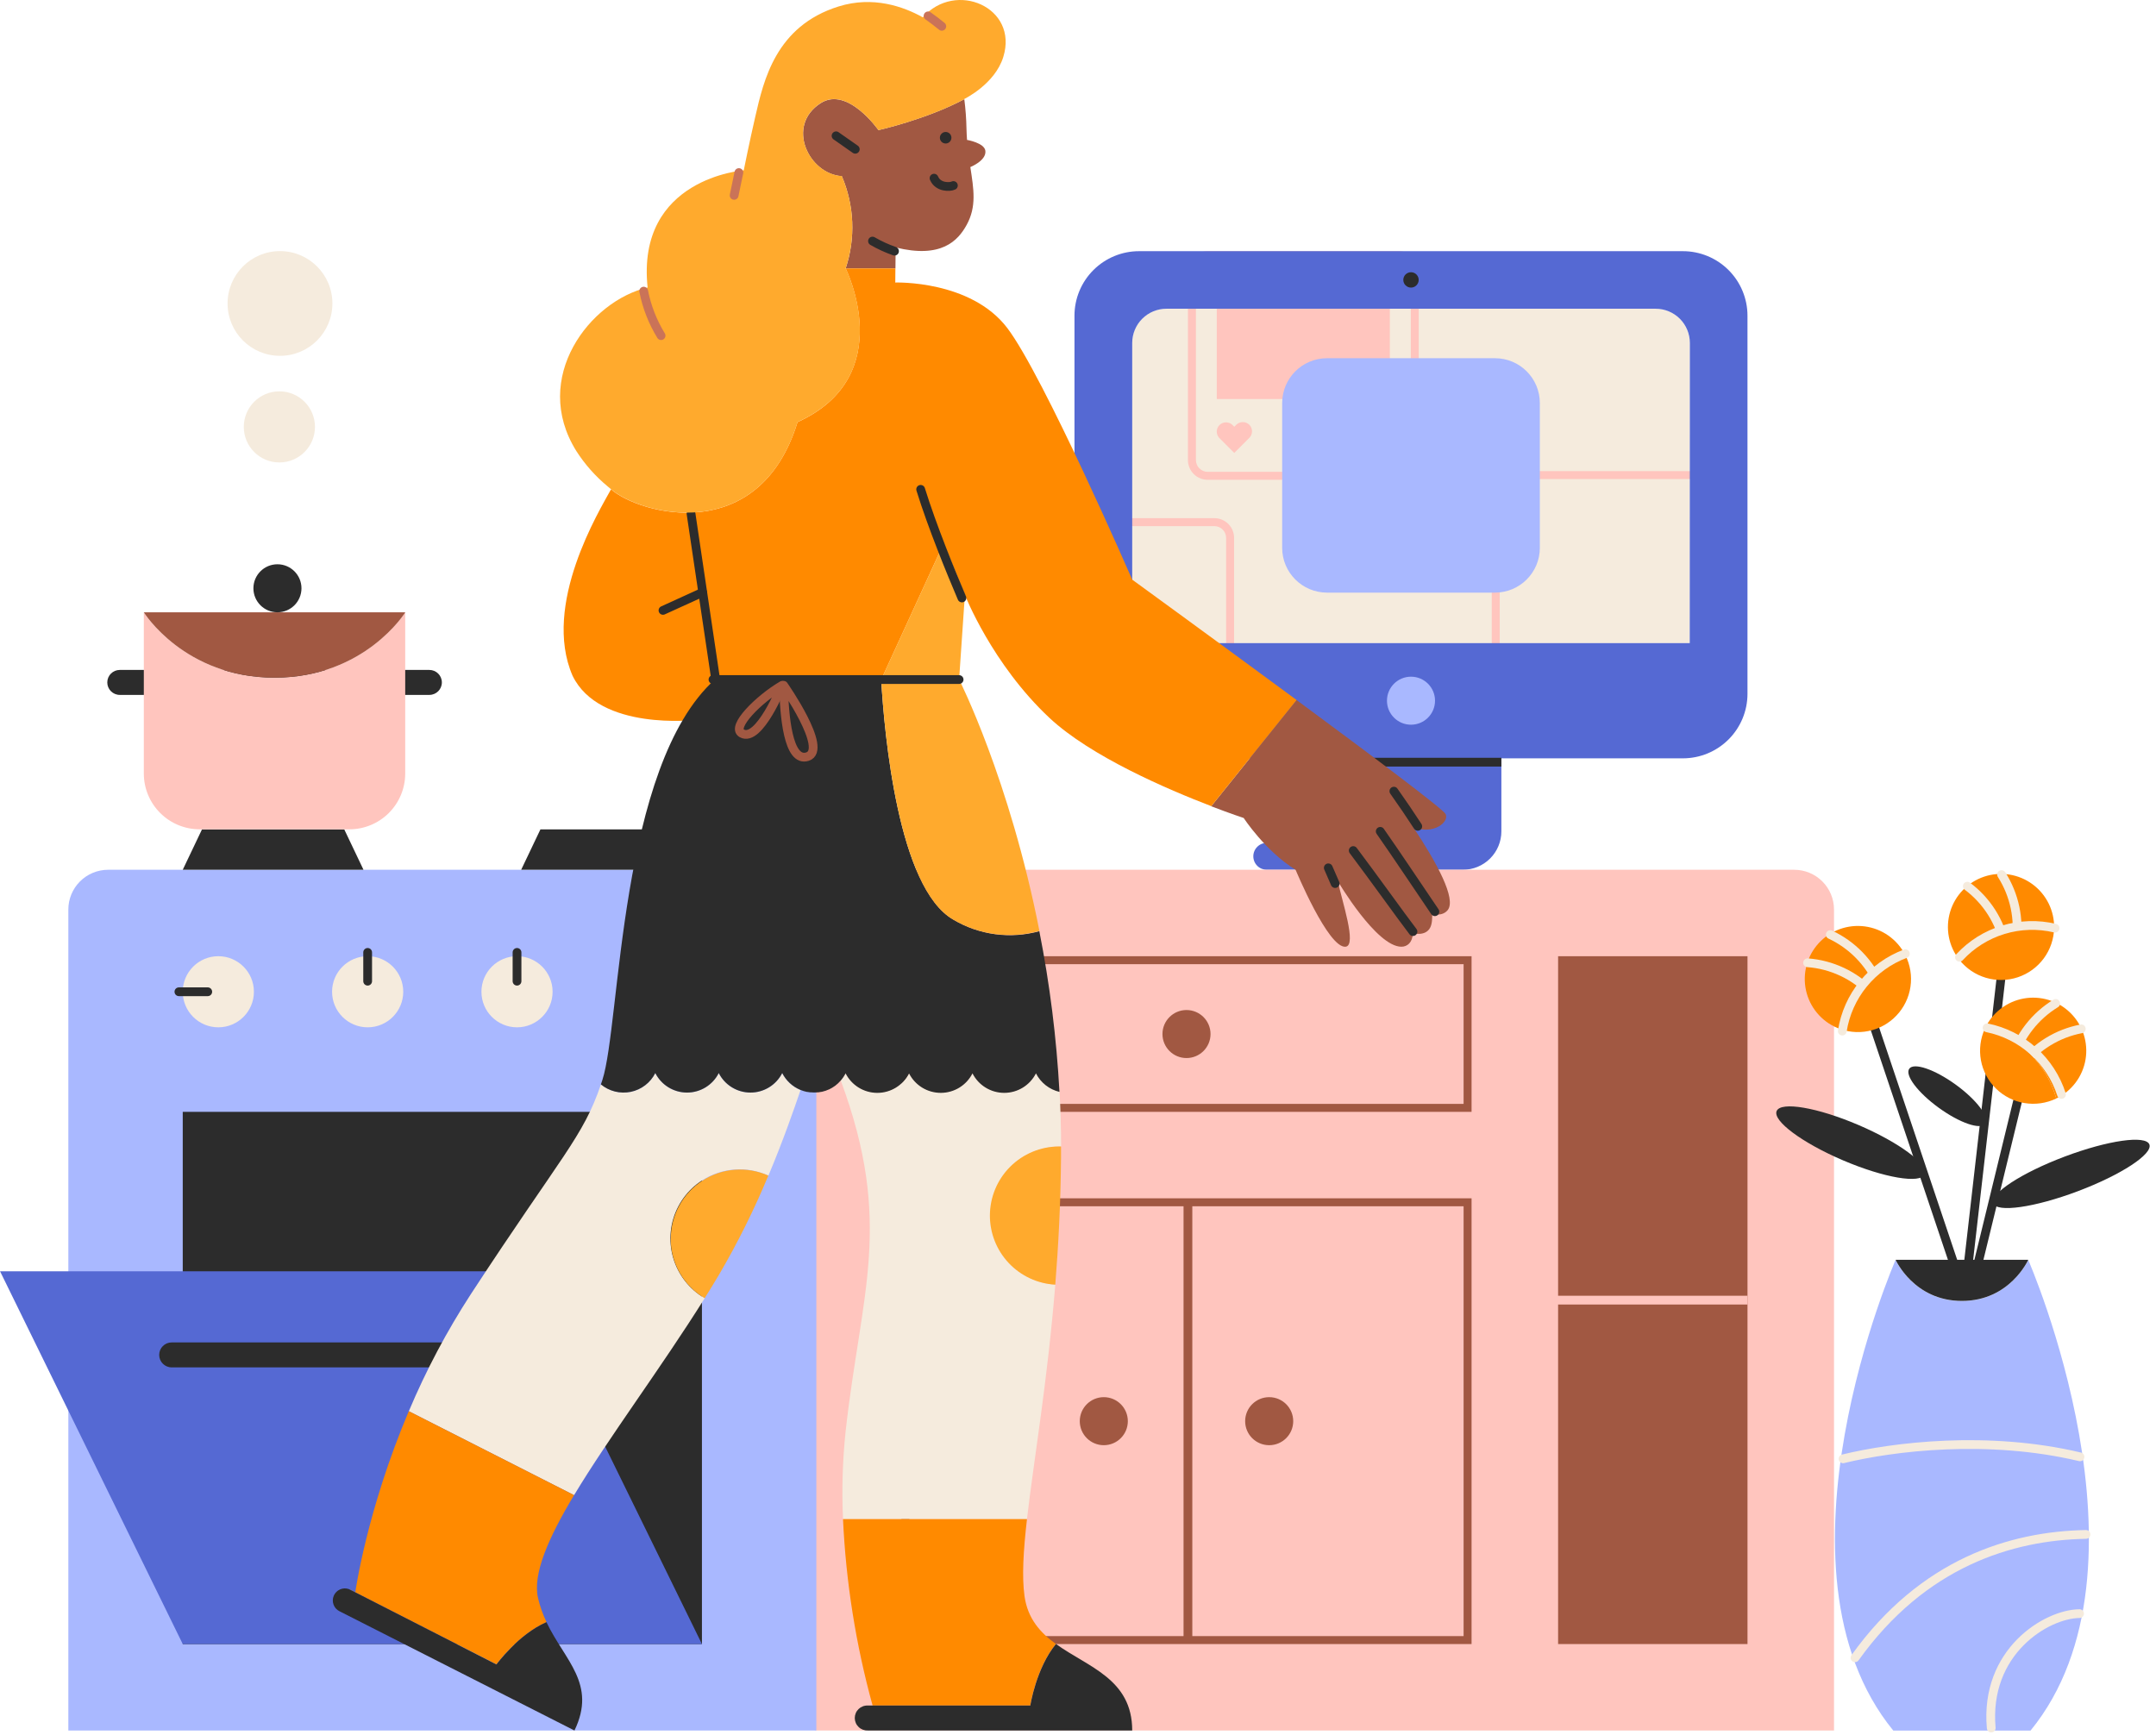 <svg width="246" height="198" viewBox="0 0 246 198" fill="none" xmlns="http://www.w3.org/2000/svg">
<path d="M188.901 35.23H133.087C132.052 35.231 131.06 35.643 130.329 36.375C129.597 37.106 129.186 38.098 129.186 39.133V73.386H192.799V39.133C192.799 38.099 192.388 37.108 191.657 36.376C190.926 35.645 189.935 35.232 188.901 35.23Z" fill="#F5EBDD"/>
<path d="M159.63 29.57C159.986 29.571 160.327 29.712 160.578 29.964C160.83 30.215 160.972 30.556 160.972 30.912V52.5C160.972 52.855 160.83 53.196 160.578 53.448C160.327 53.699 159.986 53.841 159.63 53.841H137.797C137.441 53.84 137.101 53.698 136.849 53.447C136.598 53.196 136.457 52.855 136.456 52.5V30.91C136.457 30.555 136.599 30.215 136.85 29.964C137.101 29.713 137.442 29.571 137.797 29.57H159.63ZM159.63 28.662H137.797C137.501 28.662 137.208 28.72 136.934 28.833C136.661 28.946 136.413 29.111 136.203 29.32C135.994 29.529 135.828 29.777 135.715 30.05C135.601 30.323 135.543 30.616 135.543 30.912V52.5C135.544 53.096 135.781 53.669 136.204 54.091C136.626 54.513 137.199 54.749 137.797 54.749H159.63C160.227 54.749 160.799 54.512 161.222 54.09C161.644 53.669 161.881 53.096 161.881 52.5V30.91C161.88 30.313 161.643 29.742 161.221 29.32C160.799 28.899 160.226 28.662 159.63 28.662Z" fill="#FFC5BE"/>
<path d="M194.183 54.665C194.539 54.666 194.88 54.808 195.132 55.059C195.383 55.311 195.525 55.651 195.526 56.007V77.597C195.525 77.953 195.383 78.294 195.132 78.545C194.88 78.797 194.539 78.938 194.183 78.939H172.461C172.105 78.938 171.764 78.797 171.513 78.545C171.261 78.294 171.119 77.953 171.119 77.597V56.007C171.119 55.651 171.261 55.311 171.513 55.059C171.764 54.808 172.105 54.666 172.461 54.665H194.183ZM194.183 53.757H172.461C171.864 53.757 171.291 53.994 170.869 54.416C170.447 54.838 170.21 55.41 170.21 56.007V77.597C170.21 78.194 170.447 78.766 170.869 79.188C171.291 79.61 171.864 79.847 172.461 79.847H194.183C194.78 79.847 195.353 79.61 195.775 79.188C196.197 78.766 196.434 78.194 196.434 77.597V56.007C196.434 55.41 196.197 54.838 195.775 54.416C195.353 53.994 194.78 53.757 194.183 53.757Z" fill="#FFC5BE"/>
<path d="M138.558 60.035C138.914 60.035 139.255 60.177 139.507 60.428C139.758 60.68 139.9 61.021 139.901 61.376V75.225C139.9 75.58 139.758 75.921 139.507 76.173C139.255 76.424 138.914 76.566 138.558 76.567H126.212C125.856 76.566 125.515 76.424 125.264 76.173C125.012 75.921 124.87 75.58 124.87 75.225V61.376C124.87 61.021 125.012 60.68 125.264 60.428C125.515 60.177 125.856 60.035 126.212 60.035H138.558ZM138.558 59.127H126.212C125.917 59.127 125.624 59.185 125.351 59.298C125.078 59.411 124.829 59.577 124.62 59.785C124.411 59.994 124.245 60.242 124.132 60.515C124.019 60.788 123.961 61.081 123.961 61.376V75.225C123.961 75.821 124.198 76.394 124.62 76.816C125.043 77.237 125.615 77.475 126.212 77.475H138.558C139.155 77.475 139.728 77.237 140.15 76.816C140.572 76.394 140.809 75.821 140.809 75.225V61.376C140.809 61.081 140.751 60.788 140.638 60.515C140.525 60.242 140.359 59.994 140.15 59.785C139.941 59.577 139.693 59.411 139.419 59.298C139.146 59.185 138.854 59.127 138.558 59.127Z" fill="#FFC5BE"/>
<path d="M158.582 31.723H138.835V45.535H158.582V31.723Z" fill="#FFC5BE"/>
<path d="M170.578 40.876H151.414C148.588 40.876 146.296 43.166 146.296 45.991V62.509C146.296 65.334 148.588 67.624 151.414 67.624H170.578C173.405 67.624 175.696 65.334 175.696 62.509V45.991C175.696 43.166 173.405 40.876 170.578 40.876Z" fill="#A9B8FF"/>
<path d="M142.55 48.472C142.351 48.275 142.083 48.164 141.803 48.164C141.523 48.164 141.255 48.275 141.057 48.472L140.83 48.699L140.603 48.472C140.402 48.288 140.138 48.189 139.866 48.195C139.593 48.2 139.334 48.311 139.141 48.504C138.949 48.696 138.838 48.955 138.832 49.227C138.826 49.499 138.926 49.763 139.11 49.964L139.337 50.191L140.83 51.682L142.32 50.191L142.547 49.964C142.745 49.766 142.857 49.498 142.857 49.218C142.858 48.939 142.747 48.67 142.55 48.472Z" fill="#FFC5BE"/>
<path d="M192.022 28.662H129.968C128.015 28.662 126.142 29.436 124.76 30.814C123.378 32.193 122.6 34.064 122.598 36.015V79.17C122.598 81.123 123.374 82.996 124.756 84.376C126.137 85.757 128.011 86.533 129.966 86.533H192.02C193.974 86.533 195.848 85.757 197.23 84.376C198.611 82.996 199.388 81.123 199.388 79.17V36.015C199.385 34.065 198.608 32.195 197.227 30.816C195.846 29.437 193.974 28.663 192.022 28.662ZM192.799 73.386H129.186V39.133C129.186 38.62 129.287 38.112 129.484 37.639C129.68 37.166 129.967 36.735 130.33 36.373C130.693 36.011 131.123 35.723 131.597 35.527C132.071 35.331 132.579 35.23 133.092 35.23H188.905C189.941 35.23 190.935 35.641 191.668 36.373C192.4 37.105 192.812 38.097 192.813 39.133L192.799 73.386Z" fill="#5569D3"/>
<path d="M155.07 77.105H166.918C168.082 77.105 169.198 77.567 170.022 78.389C170.845 79.212 171.307 80.327 171.307 81.491V94.865C171.307 96.028 170.844 97.142 170.021 97.965C169.198 98.787 168.082 99.248 166.918 99.248H144.54C144.132 99.248 143.742 99.087 143.454 98.799C143.166 98.511 143.004 98.121 143.004 97.714C143.004 97.307 143.166 96.916 143.454 96.629C143.742 96.341 144.132 96.179 144.54 96.179H150.674V81.491C150.674 80.914 150.788 80.343 151.009 79.811C151.23 79.278 151.554 78.794 151.962 78.387C152.37 77.979 152.855 77.656 153.388 77.436C153.921 77.216 154.493 77.104 155.07 77.105Z" fill="#5569D3"/>
<path d="M160.995 82.696C162.509 82.696 163.737 81.469 163.737 79.956C163.737 78.443 162.509 77.216 160.995 77.216C159.481 77.216 158.253 78.443 158.253 79.956C158.253 81.469 159.481 82.696 160.995 82.696Z" fill="#A9B8FF"/>
<path d="M160.995 32.817C161.479 32.817 161.872 32.424 161.872 31.94C161.872 31.456 161.479 31.064 160.995 31.064C160.511 31.064 160.118 31.456 160.118 31.94C160.118 32.424 160.511 32.817 160.995 32.817Z" fill="#2C2C2C"/>
<path d="M171.307 86.971H150.633" stroke="#2C2C2C" stroke-miterlimit="10"/>
<path d="M97.523 99.249H204.718C205.923 99.249 207.078 99.727 207.93 100.578C208.783 101.43 209.261 102.585 209.261 103.789V197.468H92.979V103.789C92.979 102.585 93.458 101.43 94.31 100.578C95.162 99.727 96.318 99.249 97.523 99.249Z" fill="#FFC5BE"/>
<path d="M166.997 110.023V125.965H103.762V110.023H166.997ZM167.906 109.115H102.853V126.873H167.906V109.115Z" fill="#A15842"/>
<path d="M135.379 120.734C136.894 120.734 138.122 119.507 138.122 117.994C138.122 116.481 136.894 115.254 135.379 115.254C133.865 115.254 132.637 116.481 132.637 117.994C132.637 119.507 133.865 120.734 135.379 120.734Z" fill="#A15842"/>
<path d="M166.997 137.647V186.696H103.762V137.647H166.997ZM167.906 136.739H102.853V187.604H167.906V136.739Z" fill="#A15842"/>
<path d="M125.944 164.911C127.459 164.911 128.686 163.684 128.686 162.17C128.686 160.657 127.459 159.43 125.944 159.43C124.43 159.43 123.202 160.657 123.202 162.17C123.202 163.684 124.43 164.911 125.944 164.911Z" fill="#A15842"/>
<path d="M144.815 164.911C146.329 164.911 147.557 163.684 147.557 162.17C147.557 160.657 146.329 159.43 144.815 159.43C143.3 159.43 142.072 160.657 142.072 162.17C142.072 163.684 143.3 164.911 144.815 164.911Z" fill="#A15842"/>
<path d="M135.543 137.177V187.166" stroke="#A15842" stroke-miterlimit="10"/>
<path d="M199.39 109.115H177.78V187.604H199.39V109.115Z" fill="#A15842"/>
<path d="M199.39 148.358H177.668" stroke="#FFC5BE" stroke-miterlimit="10"/>
<path d="M12.341 99.249H88.601C89.806 99.249 90.962 99.727 91.814 100.578C92.666 101.43 93.145 102.585 93.145 103.789V197.468H7.797V103.789C7.797 102.585 8.276 101.43 9.128 100.578C9.98 99.727 11.136 99.249 12.341 99.249Z" fill="#A9B8FF"/>
<path d="M80.091 126.873H20.851V187.604H80.091V126.873Z" fill="#2C2C2C"/>
<path d="M80.091 187.604H20.851L0.009 145.071H59.246L80.091 187.604Z" fill="#5569D3"/>
<path d="M41.475 99.249H20.851L23.046 94.644H39.281L41.475 99.249Z" fill="#2C2C2C"/>
<path d="M80.091 99.249H59.466L61.661 94.644H77.896L80.091 99.249Z" fill="#2C2C2C"/>
<path d="M24.911 117.227C27.153 117.227 28.971 115.41 28.971 113.17C28.971 110.929 27.153 109.113 24.911 109.113C22.669 109.113 20.851 110.929 20.851 113.17C20.851 115.41 22.669 117.227 24.911 117.227Z" fill="#F5EBDD"/>
<path d="M20.413 113.169H23.705" stroke="#2C2C2C" stroke-miterlimit="10" stroke-linecap="round"/>
<path d="M41.95 117.227C44.192 117.227 46.01 115.41 46.01 113.17C46.01 110.929 44.192 109.113 41.95 109.113C39.708 109.113 37.89 110.929 37.89 113.17C37.89 115.41 39.708 117.227 41.95 117.227Z" fill="#F5EBDD"/>
<path d="M41.95 108.677V111.964" stroke="#2C2C2C" stroke-miterlimit="10" stroke-linecap="round"/>
<path d="M58.992 117.227C61.234 117.227 63.051 115.41 63.051 113.17C63.051 110.929 61.234 109.113 58.992 109.113C56.749 109.113 54.932 110.929 54.932 113.17C54.932 115.41 56.749 117.227 58.992 117.227Z" fill="#F5EBDD"/>
<path d="M58.992 108.677V111.964" stroke="#2C2C2C" stroke-miterlimit="10" stroke-linecap="round"/>
<path d="M76.031 117.227C78.273 117.227 80.091 115.41 80.091 113.17C80.091 110.929 78.273 109.113 76.031 109.113C73.789 109.113 71.971 110.929 71.971 113.17C71.971 115.41 73.789 117.227 76.031 117.227Z" fill="#F5EBDD"/>
<path d="M76.031 108.677V111.964" stroke="#2C2C2C" stroke-miterlimit="10" stroke-linecap="round"/>
<path d="M50.524 153.183H19.59C18.802 153.183 18.163 153.82 18.163 154.607C18.163 155.394 18.802 156.032 19.59 156.032H50.524C51.312 156.032 51.951 155.394 51.951 154.607C51.951 153.82 51.312 153.183 50.524 153.183Z" fill="#2C2C2C"/>
<path d="M93.638 11.772C89.592 14.371 92.323 19.883 96.051 20.101C97.481 23.438 97.638 27.182 96.492 30.626H102.171L102.192 28.235C107.385 29.527 109.298 27.489 110.305 25.647C111.441 23.559 111.104 21.604 110.716 19.064C110.716 19.064 112.572 18.326 112.431 17.207C112.317 16.299 110.339 15.965 110.339 15.965C110.309 15.565 110.289 15.152 110.277 14.723C110.257 13.584 110.174 12.447 110.027 11.318C105.665 13.64 100.233 14.846 100.233 14.846C100.233 14.846 96.71 9.797 93.638 11.772Z" fill="#A15842"/>
<path d="M161.249 94.392C163.628 95.3 165.382 93.768 164.943 92.889C164.657 92.317 156.426 86.147 147.932 79.876L138.201 92.002C140.434 92.858 141.907 93.341 141.907 93.341C141.907 93.341 144.319 97.067 147.832 99.26C147.832 99.26 151.56 108.248 153.534 108.03C154.861 107.882 153.096 102.767 152.657 100.574C152.657 100.574 157.046 108.03 159.898 108.03C160.556 108.03 161.163 107.576 161.213 106.495C161.213 106.495 162.66 106.892 163.19 105.837C163.417 105.399 163.417 104.74 163.417 104.302C163.417 104.302 164.553 104.618 165.173 103.864C166.218 102.602 163.928 98.429 161.249 94.392Z" fill="#A15842"/>
<path d="M69.724 55.839C69.609 55.739 69.48 55.63 69.336 55.512C69.463 55.621 69.59 55.73 69.724 55.839Z" fill="#FF8A00"/>
<path d="M129.186 66.144C129.186 66.144 119.063 42.863 114.926 37.423C110.752 31.94 102.151 32.24 102.151 32.24L102.164 30.626H96.485C96.485 30.626 102.619 42.903 90.998 48.166C86.611 62.416 73.007 58.688 69.717 55.839C68.4 58.25 61.818 68.993 65.328 77.105C68.4 83.461 79.371 82.147 79.371 82.147L81.565 77.543H109.434H100.549L107.681 61.987L110.102 67.897C110.102 67.897 113.181 75.781 119.756 81.929C124.452 86.32 133.228 90.081 138.21 91.991L147.941 79.877C138.71 73.068 129.186 66.144 129.186 66.144Z" fill="#FF8A00"/>
<path d="M80.166 67.592L75.647 69.651" stroke="#2C2C2C" stroke-linecap="round" stroke-linejoin="round"/>
<path d="M81.79 78.421L78.843 58.591" stroke="#2C2C2C" stroke-linecap="round" stroke-linejoin="round"/>
<path d="M100.549 77.534L109.434 77.543L110.093 67.897L107.681 61.978L100.549 77.534Z" fill="#FFAA2D"/>
<path d="M105.293 1.978C103.082 0.743 99.613 -0.485 95.694 0.734C88.508 2.97 87.129 9.188 86.179 13.306C85.52 16.155 84.862 19.436 84.862 19.436C84.862 19.436 72.575 20.312 73.893 32.81C67.361 34.301 60.516 43.085 65.766 51.478C66.74 52.997 67.944 54.355 69.335 55.503C69.479 55.621 69.609 55.73 69.724 55.83C73.014 58.679 86.618 62.414 91.005 48.157C102.635 42.894 96.491 30.617 96.491 30.617C97.638 27.173 97.481 23.428 96.051 20.092C92.323 19.865 89.592 14.362 93.638 11.762C96.71 9.787 100.226 14.852 100.226 14.852C100.226 14.852 105.659 13.647 110.021 11.324C110.021 11.324 110.021 11.306 110.021 11.299C110.021 11.293 113.515 9.615 114.476 6.5C116.236 0.809 108.996 -2.261 105.293 1.978Z" fill="#FFAA2D"/>
<path d="M109.755 68.235C108.51 65.313 106.379 60.126 105.047 55.839" stroke="#2C2C2C" stroke-linecap="round" stroke-linejoin="round"/>
<path d="M152.341 100.822L151.56 99.028" stroke="#2C2C2C" stroke-linecap="round" stroke-linejoin="round"/>
<path d="M161.22 106.305C159.793 104.445 156.831 100.279 154.404 97.056" stroke="#2C2C2C" stroke-linecap="round" stroke-linejoin="round"/>
<path d="M163.719 104.034C161.974 101.471 159.3 97.451 157.485 94.865" stroke="#2C2C2C" stroke-linecap="round" stroke-linejoin="round"/>
<path d="M161.767 94.293C160.947 93.035 160.027 91.666 159.041 90.279" stroke="#2C2C2C" stroke-linecap="round" stroke-linejoin="round"/>
<path d="M105.893 1.812C106.397 2.168 106.96 2.584 107.46 3.002" stroke="#CA7358" stroke-linecap="round" stroke-linejoin="round"/>
<path d="M84.307 19.69L83.764 22.294" stroke="#CA7358" stroke-linecap="round" stroke-linejoin="round"/>
<path d="M73.445 33.221C73.799 35.018 74.471 36.738 75.429 38.299" stroke="#CA7358" stroke-linecap="round" stroke-linejoin="round"/>
<path d="M102.064 28.662C101.192 28.357 100.351 27.971 99.552 27.509" stroke="#2C2C2C" stroke-linecap="round" stroke-linejoin="round"/>
<path d="M118.211 122.453C117.873 123.122 117.355 123.685 116.716 124.078C116.077 124.471 115.341 124.679 114.591 124.679C113.84 124.679 113.104 124.471 112.465 124.078C111.826 123.685 111.308 123.122 110.97 122.453C110.632 123.122 110.115 123.685 109.475 124.078C108.836 124.471 108.1 124.679 107.35 124.679C106.599 124.679 105.864 124.471 105.225 124.078C104.585 123.685 104.068 123.122 103.73 122.453C103.392 123.122 102.875 123.685 102.236 124.078C101.597 124.471 100.861 124.679 100.111 124.679C99.36 124.679 98.624 124.471 97.986 124.078C97.347 123.685 96.829 123.122 96.492 122.453C96.338 122.752 96.148 123.032 95.926 123.286C101.976 139.588 98.245 147.482 96.492 163.267C96.136 166.616 96.035 169.987 96.187 173.351H117.177C117.94 166.704 119.51 157.725 120.408 146.592C118.371 146.456 116.466 145.537 115.092 144.028C113.718 142.519 112.983 140.537 113.039 138.498C113.095 136.459 113.94 134.521 115.395 133.09C116.85 131.659 118.803 130.847 120.844 130.823C120.919 130.823 120.994 130.823 121.071 130.823C121.071 128.698 121.005 126.612 120.898 124.566C120.324 124.43 119.785 124.171 119.321 123.806C118.857 123.441 118.478 122.979 118.211 122.453Z" fill="#F5EBDD"/>
<path d="M89.251 122.453C88.913 123.122 88.395 123.685 87.756 124.078C87.117 124.471 86.381 124.679 85.631 124.679C84.88 124.679 84.144 124.471 83.505 124.078C82.866 123.685 82.349 123.122 82.01 122.453C81.672 123.122 81.155 123.685 80.516 124.078C79.876 124.471 79.141 124.679 78.39 124.679C77.64 124.679 76.904 124.471 76.265 124.078C75.626 123.685 75.108 123.122 74.77 122.453C74.496 122.996 74.102 123.471 73.619 123.842C73.136 124.213 72.575 124.47 71.978 124.594C71.382 124.719 70.765 124.707 70.174 124.56C69.583 124.413 69.032 124.135 68.563 123.747C66.518 129.767 64.162 131.708 53.707 147.7C50.964 151.928 48.601 156.391 46.646 161.035L65.503 170.614C69.436 164.066 75.417 156.107 80.406 148.138C78.657 147.117 77.367 145.462 76.805 143.517C76.242 141.572 76.448 139.485 77.382 137.688C78.316 135.891 79.906 134.521 81.822 133.863C83.738 133.204 85.834 133.306 87.677 134.149C89.367 130.133 90.582 126.616 91.343 124.387C90.436 124.015 89.693 123.328 89.251 122.453Z" fill="#F5EBDD"/>
<path d="M93.365 124.648C93.495 124.632 93.624 124.612 93.752 124.585H93.779C93.901 124.556 94.022 124.522 94.14 124.482L94.199 124.467C94.324 124.421 94.449 124.373 94.57 124.317H94.585C94.706 124.26 94.812 124.199 94.938 124.131L94.958 124.117C95.076 124.047 95.191 123.972 95.301 123.89C95.526 123.72 95.732 123.527 95.917 123.313C96.139 123.06 96.329 122.78 96.482 122.48C96.82 123.15 97.337 123.712 97.976 124.106C98.615 124.499 99.351 124.707 100.102 124.707C100.852 124.707 101.588 124.499 102.227 124.106C102.866 123.712 103.383 123.15 103.721 122.48C104.059 123.15 104.576 123.712 105.215 124.105C105.855 124.498 106.59 124.706 107.341 124.706C108.091 124.706 108.827 124.498 109.466 124.105C110.105 123.712 110.623 123.15 110.961 122.48C111.299 123.15 111.817 123.712 112.456 124.105C113.095 124.498 113.831 124.706 114.581 124.706C115.332 124.706 116.068 124.498 116.707 124.105C117.346 123.712 117.863 123.15 118.202 122.48C118.468 123.006 118.846 123.468 119.31 123.834C119.773 124.199 120.311 124.459 120.885 124.596C120.551 118.438 119.783 112.312 118.588 106.261C116.948 106.713 115.234 106.829 113.548 106.602C111.862 106.376 110.24 105.811 108.778 104.942C102.482 101.349 100.906 83.763 100.542 77.536H81.572C70.601 87.403 70.821 116.782 68.736 123.222C68.679 123.4 68.62 123.57 68.563 123.74C69.032 124.129 69.583 124.407 70.174 124.554C70.765 124.7 71.382 124.712 71.979 124.588C72.575 124.463 73.136 124.206 73.619 123.835C74.102 123.465 74.496 122.99 74.77 122.446C75.108 123.116 75.626 123.678 76.265 124.071C76.904 124.464 77.64 124.672 78.39 124.672C79.141 124.672 79.876 124.464 80.516 124.071C81.155 123.678 81.672 123.116 82.01 122.446C82.349 123.116 82.866 123.678 83.505 124.071C84.144 124.464 84.88 124.672 85.631 124.672C86.381 124.672 87.117 124.464 87.756 124.071C88.395 123.678 88.913 123.116 89.251 122.446C89.692 123.316 90.431 124 91.334 124.371C91.57 124.47 91.815 124.546 92.066 124.598H92.102C92.207 124.619 92.311 124.635 92.418 124.646H92.504C92.625 124.646 92.747 124.664 92.87 124.664C92.993 124.664 93.14 124.664 93.275 124.644L93.365 124.648Z" fill="#2C2C2C"/>
<path d="M99.563 194.617H117.554C117.554 194.617 118.199 190.367 120.478 187.593C118.699 186.305 117.254 184.707 116.895 182.119C116.589 179.91 116.764 176.977 117.177 173.349H96.187C96.52 180.541 97.652 187.674 99.563 194.617Z" fill="#FF8A00"/>
<path d="M40.544 181.677L39.978 181.395C39.922 181.367 39.863 181.343 39.803 181.323L56.642 189.922C56.642 189.922 59.142 186.499 62.361 185.1C61.934 184.218 61.607 183.29 61.386 182.335C60.768 179.611 62.563 175.497 65.501 170.607L46.644 161.029C41.821 172.414 40.544 181.677 40.544 181.677Z" fill="#FF8A00"/>
<path d="M99.563 194.617H99.013C98.821 194.609 98.63 194.64 98.45 194.709C98.27 194.777 98.106 194.88 97.968 195.013C97.829 195.146 97.719 195.306 97.644 195.483C97.568 195.659 97.529 195.849 97.529 196.041C97.529 196.233 97.568 196.423 97.644 196.6C97.719 196.777 97.829 196.936 97.968 197.069C98.106 197.203 98.27 197.306 98.45 197.374C98.63 197.442 98.821 197.474 99.013 197.466H129.186C129.186 191.563 124.129 190.233 120.483 187.593C118.211 190.367 117.559 194.617 117.559 194.617H99.563Z" fill="#2C2C2C"/>
<path d="M56.642 189.929L39.803 181.329C39.472 181.214 39.11 181.229 38.79 181.371C38.47 181.513 38.217 181.772 38.081 182.095C37.945 182.417 37.937 182.78 38.059 183.108C38.181 183.436 38.424 183.705 38.738 183.86L65.546 197.468C68.12 192.14 64.44 189.491 62.352 185.107C59.142 186.505 56.642 189.929 56.642 189.929Z" fill="#2C2C2C"/>
<path d="M112.947 138.712C112.947 140.73 113.72 142.671 115.107 144.136C116.495 145.602 118.392 146.481 120.408 146.592C120.767 142.117 121.019 137.284 121.064 132.135C121.064 131.697 121.064 131.261 121.064 130.825C120.992 130.825 120.917 130.825 120.837 130.825C118.745 130.828 116.739 131.659 115.26 133.138C113.78 134.617 112.949 136.621 112.947 138.712Z" fill="#FFAA2D"/>
<path d="M76.524 141.344C76.523 142.715 76.881 144.063 77.562 145.255C78.242 146.446 79.222 147.439 80.404 148.136C80.952 147.26 81.49 146.384 82.01 145.509C84.153 141.855 86.043 138.059 87.667 134.147C86.465 133.608 85.147 133.378 83.832 133.479C82.518 133.579 81.25 134.006 80.144 134.722C79.037 135.437 78.127 136.418 77.497 137.574C76.867 138.731 76.536 140.027 76.535 141.344H76.524Z" fill="#FFAA2D"/>
<path d="M108.778 104.942C110.244 105.807 111.869 106.366 113.556 106.587C115.243 106.807 116.958 106.685 118.597 106.227C115.189 88.867 109.434 77.536 109.434 77.536H100.542C100.906 83.77 102.482 101.355 108.778 104.942Z" fill="#FFAA2D"/>
<path d="M108.782 21.171C108.401 21.363 107.031 21.42 106.574 20.331" stroke="#2C2C2C" stroke-linecap="round" stroke-linejoin="round"/>
<path d="M107.899 16.376C108.263 16.376 108.558 16.081 108.558 15.717C108.558 15.354 108.263 15.059 107.899 15.059C107.535 15.059 107.24 15.354 107.24 15.717C107.24 16.081 107.535 16.376 107.899 16.376Z" fill="#2C2C2C"/>
<path d="M95.394 15.497L97.587 17.032" stroke="#2C2C2C" stroke-linecap="round" stroke-linejoin="round"/>
<path d="M81.352 77.543H109.434" stroke="#2C2C2C" stroke-miterlimit="10" stroke-linecap="round"/>
<path d="M89.412 78.201C89.412 78.201 94.551 85.543 92.138 86.335C89.907 87.067 89.469 81.584 89.412 78.201Z" stroke="#A15842" stroke-linecap="round" stroke-linejoin="round"/>
<path d="M89.253 78.201C89.253 78.201 86.618 84.785 84.644 83.681C83.358 82.969 86.618 79.743 89.253 78.201Z" stroke="#A15842" stroke-linecap="round" stroke-linejoin="round"/>
<path d="M48.991 76.446H13.667C12.879 76.446 12.241 77.084 12.241 77.871C12.241 78.658 12.879 79.295 13.667 79.295H48.991C49.779 79.295 50.417 78.658 50.417 77.871C50.417 77.084 49.779 76.446 48.991 76.446Z" fill="#2C2C2C"/>
<path d="M31.329 77.325C21.017 77.325 16.41 69.869 16.41 69.869V88.276C16.413 89.961 17.084 91.576 18.276 92.768C19.468 93.959 21.085 94.63 22.771 94.633H39.862C41.55 94.633 43.17 93.964 44.364 92.772C45.559 91.58 46.232 89.963 46.235 88.276V69.869C46.235 69.869 41.639 77.325 31.329 77.325Z" fill="#FFC5BE"/>
<path d="M31.329 77.325C41.639 77.325 46.246 69.869 46.246 69.869H16.41C16.41 69.869 21.017 77.325 31.329 77.325Z" fill="#A15842"/>
<path d="M31.656 69.87C33.171 69.87 34.398 68.643 34.398 67.129C34.398 65.616 33.171 64.389 31.656 64.389C30.142 64.389 28.914 65.616 28.914 67.129C28.914 68.643 30.142 69.87 31.656 69.87Z" fill="#2C2C2C"/>
<path d="M31.877 52.77C34.119 52.77 35.937 50.954 35.937 48.713C35.937 46.473 34.119 44.656 31.877 44.656C29.634 44.656 27.817 46.473 27.817 48.713C27.817 50.954 29.634 52.77 31.877 52.77Z" fill="#F5EBDD"/>
<path d="M31.947 40.604C35.249 40.604 37.927 37.929 37.927 34.629C37.927 31.328 35.249 28.653 31.947 28.653C28.645 28.653 25.967 31.328 25.967 34.629C25.967 37.929 28.645 40.604 31.947 40.604Z" fill="#F5EBDD"/>
<path d="M231.421 143.764C231.421 143.764 229.334 148.459 223.854 148.459C218.374 148.459 216.288 143.764 216.288 143.764C216.288 143.764 200.894 178.966 216.027 197.478H231.685C246.818 178.952 231.421 143.764 231.421 143.764Z" fill="#A9B8FF"/>
<path d="M223.856 148.449C229.336 148.449 231.424 143.754 231.424 143.754H216.288C216.288 143.754 218.376 148.449 223.856 148.449Z" fill="#2C2C2C"/>
<path d="M238.01 175.093C229.493 175.245 219.421 178.317 211.656 189.168" stroke="#F5EBDD" stroke-linecap="round" stroke-linejoin="round"/>
<path d="M210.293 166.466C216.009 165.072 226.837 163.741 237.328 166.239" stroke="#F5EBDD" stroke-linecap="round" stroke-linejoin="round"/>
<path d="M237.276 184.13C233.466 184.174 226.423 188.487 227.2 197.182" stroke="#F5EBDD" stroke-linecap="round" stroke-linejoin="round"/>
<path d="M228.572 109.342L224.383 145.949" stroke="#2C2C2C" stroke-miterlimit="10"/>
<path d="M230.599 124.046L225.333 145.65" stroke="#2C2C2C" stroke-miterlimit="10"/>
<path d="M219.611 133.996C220.089 132.879 216.695 130.358 212.029 128.364C207.363 126.371 203.194 125.66 202.716 126.778C202.238 127.895 205.632 130.416 210.298 132.41C214.964 134.403 219.133 135.113 219.611 133.996Z" fill="#2C2C2C"/>
<path d="M237.078 135.931C242 134.076 245.657 131.687 245.245 130.595C244.833 129.502 240.508 130.121 235.585 131.975C230.662 133.83 227.006 136.219 227.418 137.312C227.83 138.404 232.155 137.786 237.078 135.931Z" fill="#2C2C2C"/>
<path d="M226.512 128.226C227.043 127.494 225.534 125.496 223.142 123.763C220.749 122.03 218.379 121.218 217.848 121.95C217.317 122.682 218.826 124.68 221.219 126.413C223.611 128.146 225.981 128.958 226.512 128.226Z" fill="#2C2C2C"/>
<path d="M213.233 115.326L223.524 145.947" stroke="#2C2C2C" stroke-miterlimit="10"/>
<path d="M226.48 117.367C226.886 116.485 227.499 115.713 228.267 115.117C229.034 114.521 229.934 114.118 230.89 113.942C231.846 113.767 232.831 113.824 233.76 114.109C234.689 114.393 235.537 114.897 236.23 115.578C236.924 116.258 237.443 117.096 237.745 118.019C238.046 118.943 238.121 119.925 237.963 120.884C237.805 121.842 237.418 122.748 236.835 123.526C236.253 124.304 235.491 124.93 234.616 125.352C234.091 123.419 233.061 121.66 231.631 120.257C230.201 118.854 228.423 117.856 226.48 117.367Z" fill="#FF8A00"/>
<path d="M229.649 120.791C230.468 118.17 232.211 115.935 234.554 114.502" stroke="#F5EBDD" stroke-miterlimit="10" stroke-linecap="round"/>
<path d="M230.66 121.597C232.34 119.41 234.766 117.917 237.476 117.401" stroke="#F5EBDD" stroke-miterlimit="10" stroke-linecap="round"/>
<path d="M234.616 125.352C233.492 125.893 232.229 126.074 230.998 125.871C229.767 125.668 228.629 125.091 227.739 124.217C226.849 123.344 226.251 122.217 226.025 120.991C225.8 119.765 225.959 118.5 226.48 117.367C228.423 117.856 230.202 118.854 231.631 120.257C233.061 121.66 234.091 123.419 234.616 125.352Z" fill="#FF8A00"/>
<path d="M217.179 108.599C216.678 107.766 215.984 107.065 215.156 106.556C214.327 106.047 213.387 105.745 212.417 105.675C211.447 105.606 210.474 105.77 209.581 106.156C208.688 106.541 207.9 107.136 207.286 107.89C206.671 108.643 206.247 109.534 206.05 110.486C205.853 111.438 205.887 112.423 206.152 113.359C206.416 114.294 206.902 115.152 207.568 115.861C208.234 116.569 209.061 117.107 209.979 117.428C210.288 115.451 211.117 113.591 212.383 112.04C213.648 110.488 215.303 109.301 217.179 108.599Z" fill="#FF8A00"/>
<path d="M214.407 112.355C213.305 109.84 211.325 107.811 208.836 106.647" stroke="#F5EBDD" stroke-miterlimit="10" stroke-linecap="round"/>
<path d="M213.494 113.265C211.578 111.279 208.999 110.067 206.246 109.86" stroke="#F5EBDD" stroke-miterlimit="10" stroke-linecap="round"/>
<path d="M209.979 117.429C211.156 117.843 212.432 117.883 213.633 117.545C214.834 117.207 215.901 116.507 216.689 115.54C217.477 114.573 217.947 113.386 218.034 112.143C218.122 110.899 217.823 109.659 217.179 108.591C215.302 109.293 213.646 110.482 212.38 112.035C211.115 113.588 210.286 115.45 209.979 117.429Z" fill="#FF8A00"/>
<path d="M234.375 105.912C234.397 104.941 234.184 103.979 233.756 103.107C233.327 102.235 232.695 101.479 231.913 100.903C231.131 100.326 230.221 99.946 229.261 99.795C228.301 99.644 227.319 99.725 226.397 100.033C225.475 100.341 224.641 100.866 223.965 101.564C223.288 102.262 222.79 103.112 222.512 104.042C222.233 104.973 222.183 105.957 222.365 106.911C222.548 107.865 222.957 108.761 223.558 109.524C224.878 108.016 226.576 106.887 228.477 106.253C230.378 105.618 232.413 105.5 234.375 105.912Z" fill="#FF8A00"/>
<path d="M230.026 107.601C230.442 104.886 229.856 102.113 228.377 99.798" stroke="#F5EBDD" stroke-miterlimit="10" stroke-linecap="round"/>
<path d="M228.768 107.88C228.215 105.177 226.687 102.771 224.474 101.122" stroke="#F5EBDD" stroke-miterlimit="10" stroke-linecap="round"/>
<path d="M223.563 109.524C224.336 110.501 225.391 111.217 226.586 111.573C227.781 111.929 229.056 111.908 230.238 111.513C231.421 111.118 232.452 110.368 233.193 109.366C233.933 108.363 234.346 107.157 234.375 105.912C232.414 105.501 230.379 105.619 228.479 106.254C226.579 106.889 224.882 108.017 223.563 109.524Z" fill="#FF8A00"/>
<path d="M217.406 108.827C215.53 109.528 213.875 110.715 212.61 112.267C211.344 113.818 210.515 115.678 210.206 117.656" stroke="#F5EBDD" stroke-miterlimit="10" stroke-linecap="round"/>
<path d="M234.482 105.912C232.533 105.448 230.495 105.512 228.579 106.095C226.663 106.678 224.936 107.761 223.577 109.231" stroke="#F5EBDD" stroke-miterlimit="10" stroke-linecap="round"/>
<path d="M235.218 124.886C234.604 122.98 233.494 121.271 232.001 119.934C230.509 118.598 228.687 117.683 226.723 117.283" stroke="#F5EBDD" stroke-miterlimit="10" stroke-linecap="round"/>
</svg>
